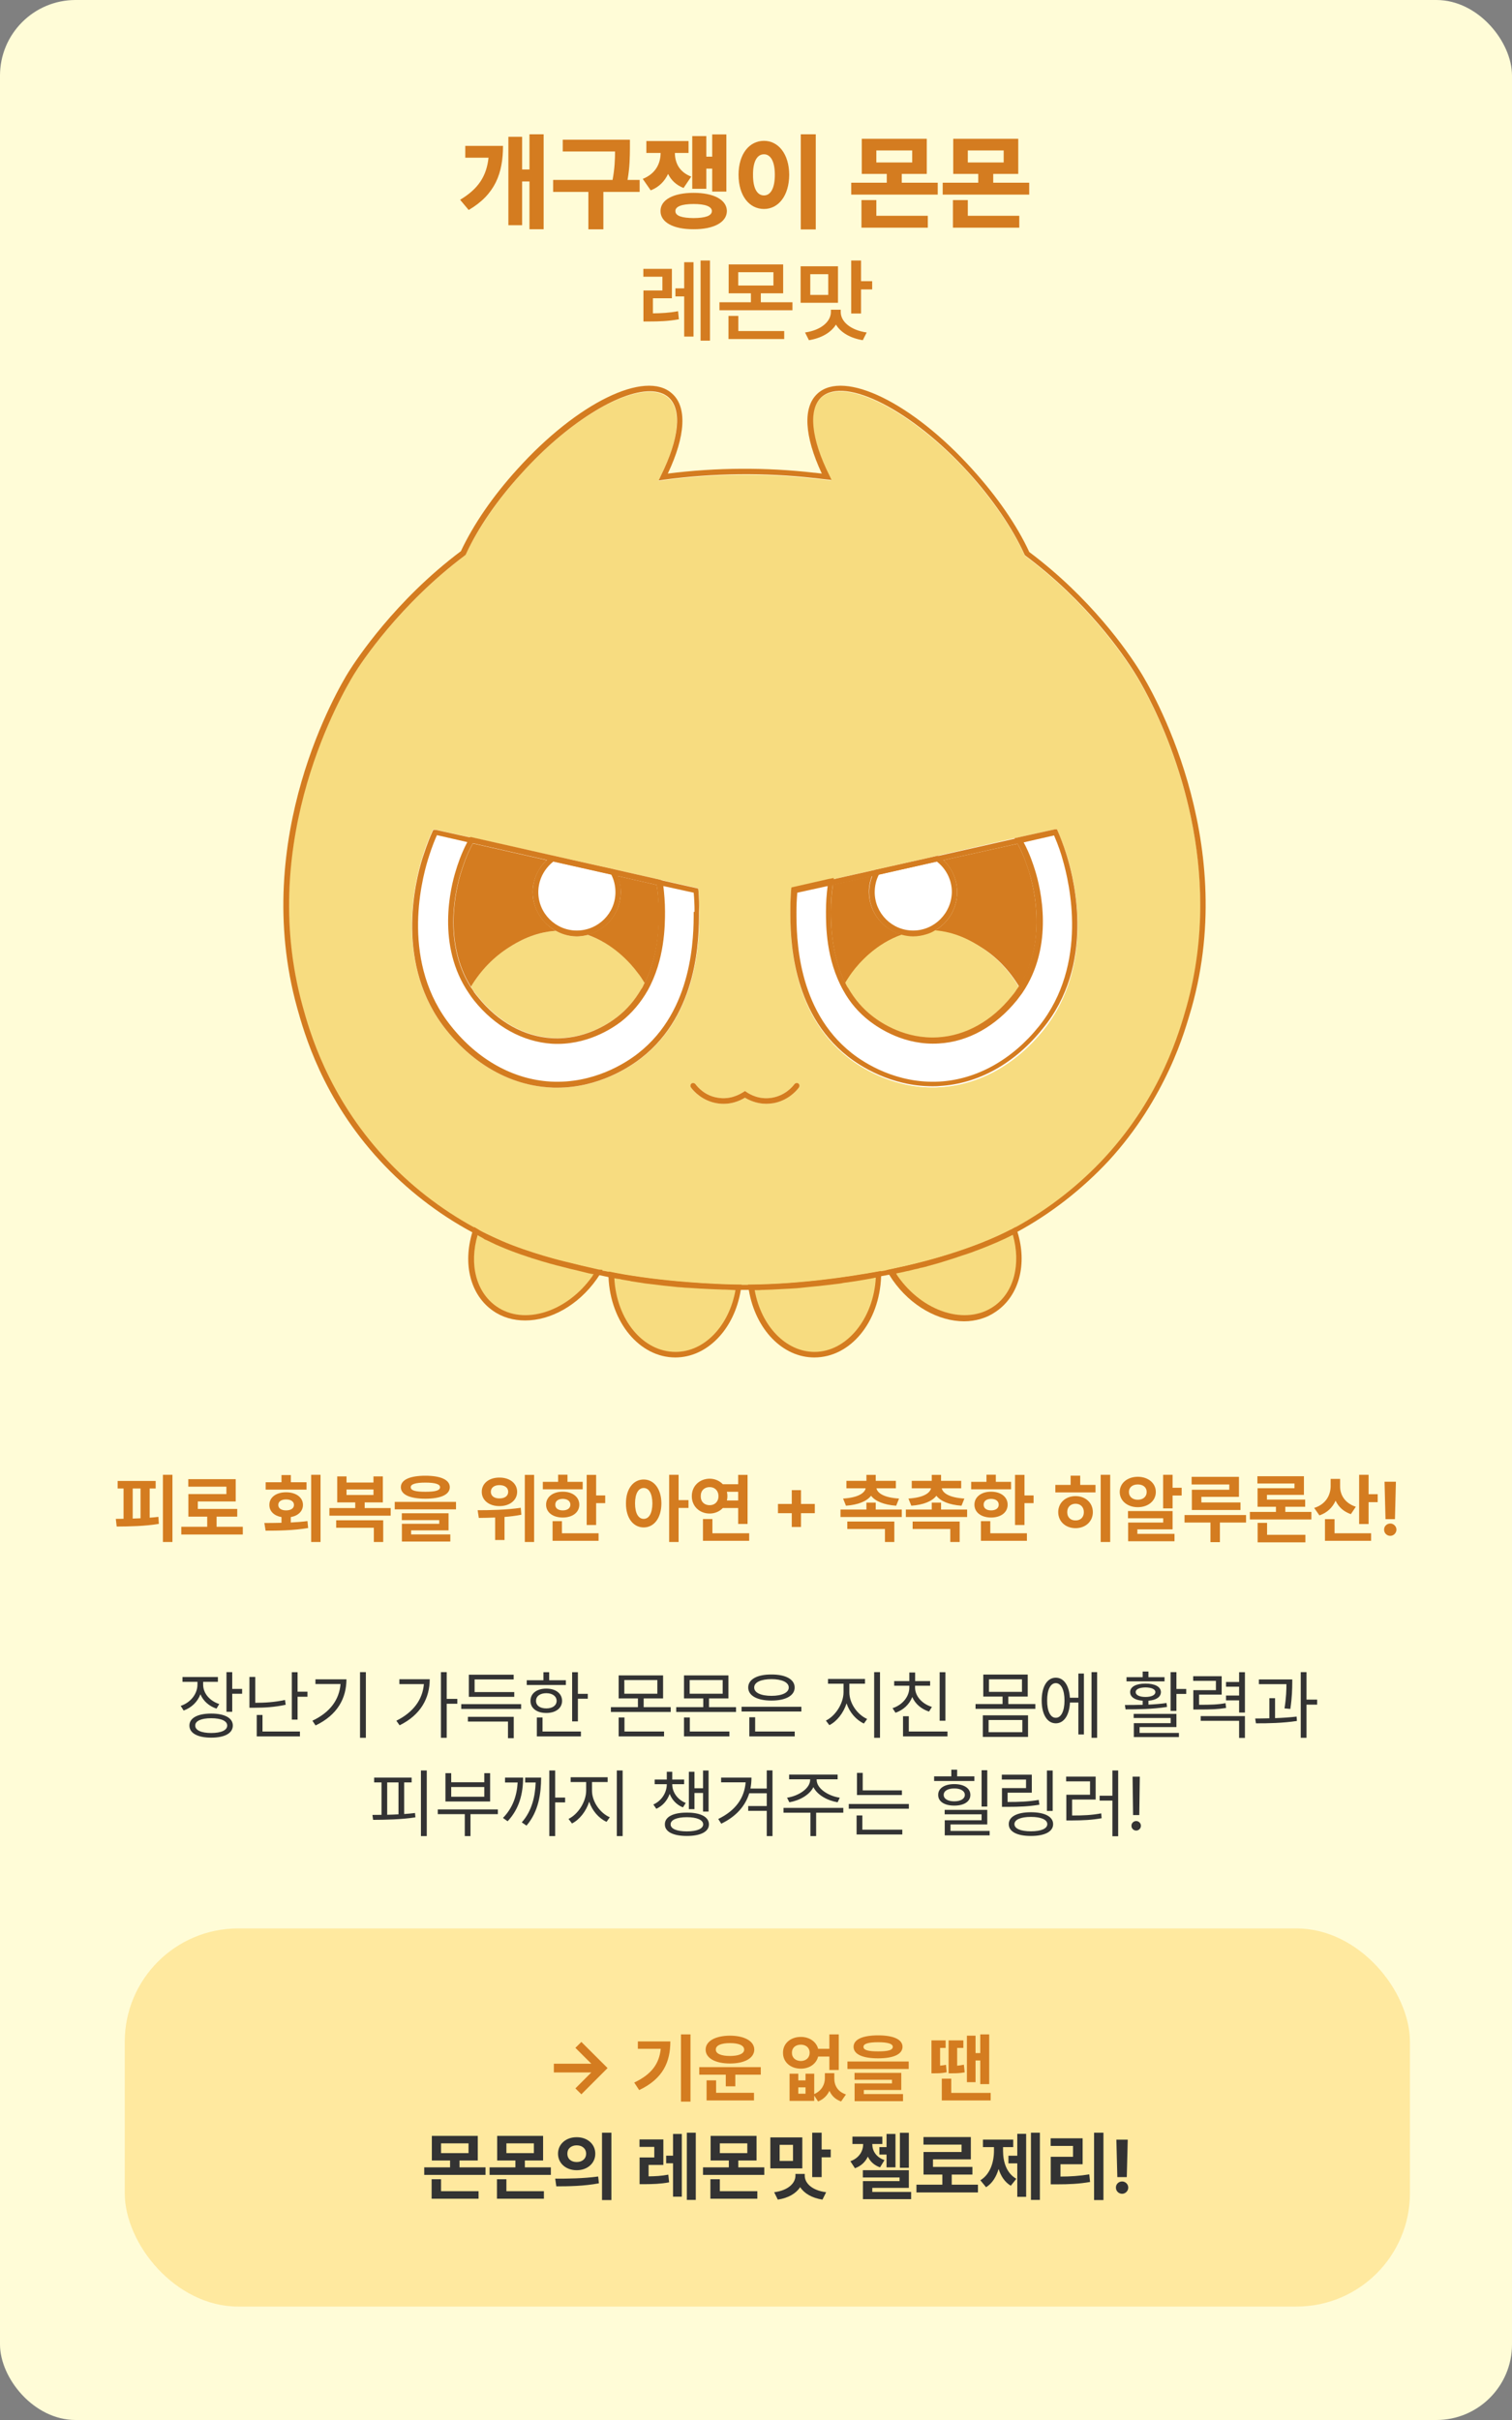 <svg width="400" height="640" viewBox="0 0 400 640" fill="none" xmlns="http://www.w3.org/2000/svg">
<rect x="0" y="0" width="400" height="640" fill="#808080" stroke="none"/>
<rect width="400" height="640" rx="20" fill="#FFFCD7"/>
<g clip-path="url(#clip0_152_123)">
<path d="M300.361 178.35C296.972 172.98 287.395 159.078 271.261 147.089L271.114 146.942L271.04 146.795C267.872 139.807 262.568 132.157 256.232 125.096C241.277 108.693 223.448 99.573 217.26 105.163C213.723 108.399 214.46 116.123 219.322 125.832L219.912 127.082L218.512 126.935C217.333 126.788 216.302 126.641 215.418 126.567H215.271C202.157 125.096 188.749 125.243 175.562 127.009L174.162 127.229L174.751 125.979C179.614 116.27 180.424 108.473 176.814 105.236C175.562 104.133 173.867 103.618 171.804 103.618C163.553 103.618 149.777 112.077 137.915 125.243C131.653 132.157 126.423 139.807 123.181 146.648L123.107 146.795L122.96 146.942C105.647 159.888 95.407 175.481 93.565 178.423C90.839 182.763 67.633 221.747 80.01 266.248C81.778 272.72 86.566 289.785 101.595 306.114C108.373 313.47 116.551 319.869 125.318 324.65L126.054 325.091C126.202 325.165 126.349 325.238 126.496 325.312C126.57 325.386 126.717 325.459 126.717 325.459C126.717 325.459 129.664 327.004 132.685 328.328C140.052 331.491 148.966 333.697 149.04 333.697C152.208 334.58 155.228 335.242 158.322 335.904L159.354 336.124C159.87 336.198 160.385 336.345 160.901 336.419L162.153 336.639C162.153 336.639 164.658 337.081 167.163 337.522C180.719 339.655 193.979 339.876 195.453 339.876H195.748H196.263C196.779 339.876 197.368 339.876 197.884 339.876H198.694C211.734 339.729 224.185 337.89 232.289 336.419L233.173 336.272C233.836 336.125 234.425 336.051 235.088 335.904L235.678 335.757C240.687 334.727 243.929 333.918 244.813 333.624C256.969 330.314 264.188 327.004 267.43 325.312L267.651 325.238C267.798 325.165 267.872 325.091 268.019 325.018L268.83 324.576C277.597 319.795 285.7 313.396 292.405 306.114C307.36 289.859 312.222 272.72 313.99 266.248C316.569 256.98 317.6 248.006 317.6 239.547C317.527 206.963 302.498 181.733 300.361 178.35ZM169.742 279.708C166.647 282.135 158.396 287.578 147.419 287.578C146.756 287.578 146.093 287.578 145.43 287.505C135.19 286.916 125.465 281.547 118.098 272.353C104.395 255.288 109.773 233.222 111.688 226.896C112.13 225.425 112.941 222.85 114.341 219.835L114.562 219.393H115.225L124.507 221.453H124.581C124.655 221.453 124.655 221.453 124.728 221.453L155.965 228.44L162.595 229.912L173.646 232.412L174.53 232.633L184.697 234.913L184.771 235.428C184.918 237.341 184.992 239.253 184.992 241.092C184.992 247.712 184.918 267.792 169.742 279.708ZM211.366 287.578C210.629 288.608 208.345 291.109 204.514 291.771C203.851 291.845 203.262 291.918 202.746 291.918C200.168 291.918 198.179 290.962 197.074 290.3C195.748 291.109 193.095 292.359 189.633 291.771C185.802 291.109 183.518 288.608 182.781 287.578C182.56 287.284 182.634 286.769 182.929 286.549C183.223 286.328 183.739 286.402 183.96 286.696C184.623 287.578 186.539 289.785 189.854 290.3C193.169 290.888 195.674 289.417 196.632 288.829L197.074 288.535L197.516 288.829C198.473 289.491 200.978 290.888 204.293 290.3C207.609 289.712 209.524 287.578 210.187 286.696C210.408 286.402 210.85 286.328 211.219 286.549C211.513 286.769 211.587 287.211 211.366 287.578ZM275.976 272.353C268.609 281.547 258.884 286.916 248.644 287.505C247.981 287.578 247.318 287.578 246.655 287.578C235.604 287.578 227.426 282.135 224.332 279.708C209.156 267.866 209.082 247.785 209.082 241.165V240.945C209.082 239.179 209.156 237.414 209.303 235.502L209.377 234.987L219.396 232.707C219.396 232.707 219.396 232.707 219.47 232.707L220.575 232.486L231.405 230.059L248.128 226.307L268.388 221.821L279.07 219.467H279.586L279.807 219.908C281.207 222.997 281.943 225.498 282.459 226.969C284.301 233.222 289.679 255.288 275.976 272.353Z" fill="#F7DC80"/>
<path d="M301.614 177.541C298.225 172.098 288.5 158.122 272.292 145.986C269.051 138.925 263.673 131.201 257.263 124.14C241.35 106.487 223.301 97.734 216.302 104.06C212.324 107.664 212.766 115.313 217.407 125.243C216.744 125.17 216.155 125.096 215.565 125.023H215.418C202.599 123.552 189.559 123.625 176.667 125.243C181.382 115.313 181.824 107.59 177.772 104.06C170.773 97.734 152.723 106.487 136.81 124.14C130.401 131.201 125.244 138.704 121.929 145.765C104.469 158.858 94.228 174.525 92.313 177.541C89.587 181.88 66.086 221.453 78.61 266.542C80.452 273.088 85.24 290.447 100.564 306.997C107.489 314.5 115.888 321.046 124.949 325.9C125.17 325.974 125.318 326.121 125.539 326.195C125.686 326.268 125.833 326.342 125.981 326.415L126.202 326.489C126.202 326.489 126.275 326.489 126.349 326.562C126.423 326.636 126.496 326.636 126.57 326.71C126.644 326.71 126.717 326.783 126.791 326.857C127.012 327.004 127.307 327.077 127.601 327.298C127.749 327.372 127.896 327.445 127.97 327.519C127.97 327.519 128.043 327.519 128.043 327.592C128.265 327.739 128.559 327.813 128.854 327.96C129.517 328.254 130.327 328.696 131.138 329.063C131.432 329.21 131.801 329.358 132.169 329.505C139.61 332.741 148.672 334.948 148.745 334.948C150.145 335.316 151.545 335.683 152.944 335.978C153.607 336.125 154.344 336.345 155.007 336.492C155.597 336.639 156.186 336.787 156.702 336.86C156.849 336.86 156.923 336.934 156.996 336.934C157.365 337.007 157.659 337.081 158.028 337.154C158.175 337.154 158.396 337.228 158.543 337.228C159.354 337.375 160.164 337.596 160.975 337.743C161.196 337.816 161.343 337.816 161.564 337.89L161.859 337.963C161.859 337.963 162.08 338.037 162.448 338.037C162.522 338.037 162.669 338.111 162.816 338.111C162.964 338.111 163.111 338.184 163.258 338.184C163.406 338.184 163.627 338.258 163.774 338.258C163.922 338.258 163.995 338.258 164.143 338.331C164.732 338.478 165.469 338.552 166.205 338.699L166.868 338.846C168.121 339.067 169.447 339.214 170.699 339.435C171.141 339.508 171.51 339.508 171.952 339.582C172.394 339.655 172.762 339.655 173.204 339.729C174.015 339.802 174.825 339.949 175.635 340.023C176.888 340.17 178.066 340.244 179.172 340.391C179.54 340.391 179.908 340.464 180.35 340.464C180.571 340.464 180.792 340.538 181.087 340.538C181.603 340.538 182.045 340.611 182.487 340.611C184.329 340.759 186.023 340.832 187.57 340.906C188.159 340.906 188.749 340.979 189.265 340.979C189.928 340.979 190.591 341.053 191.18 341.053C191.327 341.053 191.548 341.053 191.696 341.053C192.874 341.126 193.832 341.126 194.495 341.126C194.937 341.126 195.232 341.126 195.379 341.126H195.6C195.674 341.126 195.748 341.126 195.821 341.126H196.042C196.337 341.126 196.705 341.126 197 341.126C197.368 341.126 197.737 341.126 198.031 341.126C198.252 341.126 198.473 341.126 198.694 341.126C198.989 341.126 199.284 341.126 199.579 341.126H199.726C200.389 341.126 201.052 341.126 201.715 341.053C201.862 341.053 202.01 341.053 202.157 341.053C202.82 341.053 203.483 340.979 204.146 340.979C205.546 340.906 206.946 340.832 208.345 340.759C208.787 340.759 209.229 340.685 209.672 340.685C210.04 340.685 210.408 340.611 210.777 340.611C211.513 340.538 212.25 340.464 212.913 340.391C214.165 340.244 215.418 340.17 216.67 340.023C218.217 339.876 219.691 339.655 221.164 339.508C221.827 339.435 222.49 339.361 223.08 339.214C225.953 338.846 228.605 338.405 230.889 337.963C231.11 337.963 231.331 337.89 231.552 337.816C231.847 337.743 232.141 337.669 232.436 337.669C232.657 337.596 232.804 337.596 233.025 337.522C233.836 337.375 234.572 337.228 235.383 337.081C235.53 337.007 235.678 337.007 235.899 337.007C236.267 336.934 236.635 336.86 236.93 336.787C237.814 336.639 238.624 336.419 239.361 336.272C239.656 336.198 239.877 336.125 240.098 336.125C240.319 336.051 240.466 336.051 240.687 335.978C241.129 335.904 241.498 335.757 241.866 335.683C242.234 335.61 242.603 335.536 242.897 335.463C243.045 335.389 243.192 335.389 243.339 335.316C243.487 335.316 243.634 335.242 243.781 335.242C244.002 335.168 244.223 335.095 244.371 335.095C244.444 335.095 244.592 335.021 244.665 335.021C244.665 335.021 244.665 335.021 244.739 335.021C244.886 334.948 245.034 334.948 245.181 334.874C246.728 334.433 248.202 334.065 249.528 333.624C250.486 333.33 251.443 333.035 252.327 332.741C253.653 332.3 254.906 331.858 256.085 331.491C256.674 331.27 257.19 331.123 257.705 330.902C262.494 329.137 265.809 327.592 267.798 326.562C267.872 326.489 267.946 326.489 268.019 326.415L268.167 326.342C268.314 326.268 268.388 326.195 268.535 326.121C268.682 326.048 268.903 325.9 269.051 325.827C278.039 320.972 286.364 314.426 293.289 306.997C300.877 298.759 305.96 290.079 309.349 282.797C312.738 275.516 314.359 269.484 315.243 266.542C327.914 221.526 304.339 181.88 301.614 177.541ZM313.917 266.174C312.075 272.647 307.286 289.785 292.331 306.041C285.627 313.323 277.449 319.722 268.756 324.503C268.535 324.65 268.24 324.797 267.946 324.944C267.872 325.018 267.725 325.091 267.577 325.165L267.356 325.239C264.115 326.93 256.895 330.314 244.739 333.55C243.855 333.771 240.614 334.654 235.604 335.683L235.015 335.83C234.425 335.977 233.762 336.051 233.099 336.198L232.215 336.345C224.111 337.816 211.661 339.655 198.621 339.802H197.81C197.295 339.802 196.779 339.802 196.19 339.802H195.821C195.748 339.802 195.748 339.802 195.748 339.802H195.453C193.979 339.802 180.719 339.582 167.163 337.449C164.658 337.081 162.153 336.566 162.153 336.566L161.859 336.492C161.564 336.419 161.269 336.345 160.975 336.345C160.459 336.198 159.943 336.125 159.428 336.051C159.059 335.978 158.765 335.904 158.396 335.83C155.376 335.168 152.355 334.433 149.114 333.624C149.04 333.624 140.052 331.417 132.758 328.254C129.664 326.93 126.791 325.459 126.791 325.386C126.791 325.386 126.644 325.312 126.57 325.239C126.423 325.165 126.349 325.091 126.128 325.018C125.907 324.871 125.612 324.724 125.391 324.577C116.624 319.795 108.373 313.396 101.669 306.041C86.64 289.712 81.852 272.573 80.083 266.174C67.707 221.674 90.987 182.69 93.639 178.35C95.481 175.334 105.721 159.814 123.034 146.868L123.181 146.721L123.255 146.574C126.423 139.66 131.653 132.084 137.989 125.17C149.85 112.004 163.701 103.471 171.878 103.471C173.941 103.471 175.635 103.986 176.888 105.089C180.498 108.326 179.687 116.049 174.825 125.832L174.236 127.082L175.635 126.862C188.822 125.096 202.231 124.949 215.344 126.42H215.492C216.449 126.567 217.481 126.641 218.586 126.788L219.986 126.935L219.396 125.685C214.534 115.975 213.797 108.252 217.333 105.016C223.522 99.426 241.35 108.546 256.232 124.949C262.568 131.937 267.872 139.66 271.04 146.648L271.114 146.795L271.261 146.942C287.395 158.931 297.046 172.833 300.361 178.203C302.498 181.586 317.527 206.889 317.527 239.327C317.527 247.933 316.495 256.906 313.917 266.174Z" fill="#D47C20"/>
<path d="M282.385 226.822C281.943 225.351 281.133 222.777 279.733 219.761L279.512 219.32H279.07L268.388 221.674L248.128 226.308L231.552 230.059L220.722 232.486L219.617 232.707H219.544L209.524 234.987L209.451 235.502C209.303 237.341 209.229 239.18 209.229 240.945V241.166C209.229 247.785 209.303 267.866 224.479 279.708C227.574 282.136 235.825 287.579 246.802 287.579C247.465 287.579 248.128 287.579 248.791 287.505C259.031 286.917 268.756 281.547 276.123 272.353C289.679 255.288 284.301 233.222 282.385 226.822ZM225.437 257.2C224.774 258.157 224.111 259.039 223.522 259.996C219.838 252.493 219.765 244.549 219.765 241.018C219.765 238.665 219.912 236.311 220.28 233.957L230.594 231.677C230.079 233.001 229.784 234.472 229.784 235.87C229.784 241.313 233.541 245.947 238.624 247.197C231.847 249.477 227.353 254.7 225.437 257.2ZM269.64 260.952C266.988 256.538 263.525 252.934 259.4 250.433C257.411 249.183 253.064 246.535 247.17 246.167C250.78 244.181 253.211 240.356 253.211 235.943C253.211 232.707 251.885 229.691 249.601 227.484L269.198 223.145C270.966 226.381 271.777 229.176 272.292 230.721C273.545 234.84 277.081 249.036 269.64 260.952Z" fill="white"/>
<path d="M184.771 235.502L184.697 234.987L174.53 232.707L173.646 232.486L162.595 229.985L155.965 228.514L124.728 221.526C124.655 221.526 124.655 221.526 124.581 221.526H124.507L115.225 219.467H114.562L114.341 219.908C113.015 222.924 112.204 225.498 111.688 226.969C109.699 233.295 104.395 255.361 118.098 272.426C125.465 281.62 135.19 286.99 145.43 287.578C146.093 287.652 146.756 287.652 147.419 287.652C158.47 287.652 166.647 282.209 169.742 279.782C184.918 267.939 184.992 247.859 184.992 241.239C184.992 239.327 184.918 237.414 184.771 235.502ZM170.552 259.995C170.331 260.363 170.11 260.805 169.963 261.172C169.889 261.319 169.815 261.393 169.742 261.467C168.047 264.409 165.911 266.91 163.332 268.896C160.975 270.734 154.565 275.001 146.019 274.486C138.726 274.044 131.801 270.22 126.496 263.6C126.128 263.158 125.76 262.717 125.465 262.276C125.391 262.129 125.318 262.055 125.244 261.908C125.023 261.614 124.802 261.246 124.581 260.952C117.14 249.036 120.676 234.84 122.002 230.647C122.518 229.102 123.329 226.307 125.097 223.071L144.62 227.484C142.336 229.691 140.936 232.707 140.936 235.943C140.936 240.356 143.367 244.181 147.051 246.167C147.714 246.535 148.377 246.829 149.04 247.05C150.145 247.418 151.397 247.638 152.65 247.638C153.608 247.638 154.565 247.491 155.449 247.27C160.533 246.02 164.29 241.46 164.29 235.943C164.29 234.472 163.995 233.074 163.48 231.75L173.794 234.104C174.088 235.869 174.309 238.591 174.309 241.092C174.309 244.549 174.309 252.493 170.552 259.995Z" fill="white"/>
<path d="M170.552 259.996C170.331 260.363 170.11 260.805 169.963 261.172C169.889 261.319 169.815 261.393 169.742 261.467C168.047 264.409 165.911 266.91 163.332 268.896C160.975 270.734 154.565 275.001 146.019 274.486C138.726 274.044 131.801 270.22 126.496 263.6C126.128 263.158 125.76 262.717 125.465 262.276C125.391 262.129 125.318 262.055 125.244 261.908C125.023 261.614 124.802 261.246 124.581 260.952C127.233 256.538 130.696 252.934 134.821 250.433C136.81 249.183 141.157 246.535 147.051 246.167C147.714 246.535 148.377 246.829 149.04 247.05C150.145 247.418 151.397 247.638 152.65 247.638C153.608 247.638 154.565 247.491 155.449 247.271C162.374 249.551 166.868 254.773 168.71 257.274C169.373 258.083 170.036 259.039 170.552 259.996Z" fill="#F7DC80"/>
<path d="M269.64 260.952C266.988 256.538 263.525 252.934 259.4 250.433C257.411 249.183 253.064 246.535 247.17 246.167C250.78 244.181 253.211 240.356 253.211 235.943C253.211 232.707 251.885 229.691 249.601 227.484L269.198 223.145C270.966 226.381 271.777 229.176 272.292 230.721C273.545 234.84 277.081 249.036 269.64 260.952Z" fill="#D47C20"/>
<path d="M238.772 247.197C231.847 249.477 227.353 254.7 225.511 257.2C224.848 258.157 224.185 259.039 223.595 259.996C219.912 252.493 219.838 244.549 219.838 241.018C219.838 238.665 219.986 236.311 220.354 233.957L230.668 231.677C230.152 233.001 229.858 234.472 229.858 235.87C229.931 241.386 233.688 245.947 238.772 247.197Z" fill="#D47C20"/>
<path d="M147.051 246.167C141.157 246.535 136.81 249.183 134.821 250.433C130.696 253.008 127.233 256.538 124.581 260.952C117.14 249.036 120.676 234.84 122.002 230.647C122.518 229.103 123.328 226.307 125.097 223.071L144.62 227.484C142.336 229.691 140.936 232.707 140.936 235.943C140.936 240.283 143.441 244.181 147.051 246.167Z" fill="#D47C20"/>
<path d="M174.309 241.018C174.309 244.549 174.309 252.493 170.552 259.996C169.963 259.039 169.373 258.083 168.636 257.2C166.795 254.7 162.227 249.551 155.376 247.197C160.459 245.947 164.216 241.386 164.216 235.87C164.216 234.399 163.922 233.001 163.406 231.677L173.72 234.031C174.014 235.796 174.309 238.518 174.309 241.018Z" fill="#D47C20"/>
<path d="M195.748 339.729H195.453C193.979 339.729 180.719 339.508 167.163 337.375C164.658 337.007 162.153 336.492 162.153 336.492L160.975 336.272V337.154C160.975 337.375 160.975 337.522 160.975 337.743C161.49 349.732 169.226 359 178.656 359C187.054 359 194.274 351.571 195.969 341.2C196.042 340.979 196.042 340.759 196.042 340.538L196.19 339.729H195.748Z" fill="#D47C20"/>
<path d="M194.569 341.2C192.874 350.689 186.318 357.529 178.729 357.529C170.11 357.529 163.111 349.07 162.522 338.037C162.669 338.037 162.743 338.111 162.89 338.111C163.037 338.111 163.185 338.184 163.332 338.184C163.479 338.184 163.7 338.258 163.848 338.258C163.995 338.258 164.069 338.258 164.216 338.331C164.806 338.478 165.542 338.552 166.279 338.699C166.5 338.699 166.721 338.773 166.942 338.846C168.194 339.067 169.521 339.214 170.773 339.435C171.215 339.508 171.583 339.508 172.025 339.582C172.467 339.655 172.836 339.655 173.278 339.729C174.088 339.802 174.899 339.95 175.709 340.023C176.961 340.17 178.14 340.244 179.245 340.391C179.614 340.391 179.982 340.464 180.424 340.464C180.645 340.464 180.866 340.538 181.087 340.538C181.603 340.538 182.045 340.612 182.56 340.612C184.402 340.759 186.097 340.832 187.644 340.906C188.233 340.906 188.822 340.979 189.338 340.979C190.001 340.979 190.664 341.053 191.254 341.053C191.401 341.053 191.622 341.053 191.769 341.053C192.948 341.126 193.906 341.126 194.569 341.2Z" fill="#F7DC80"/>
<path d="M158.396 335.757C155.376 335.095 152.355 334.359 149.113 333.55C149.04 333.55 140.052 331.344 132.758 328.181C129.738 326.857 126.791 325.386 126.791 325.312C126.791 325.312 126.717 325.238 126.57 325.165C126.423 325.091 126.349 325.018 126.202 324.944L125.465 324.503L125.17 325.312C125.097 325.533 125.023 325.68 124.949 325.9C122.371 334.433 124.507 342.524 130.401 346.643C132.906 348.408 135.853 349.217 138.947 349.217C145.651 349.217 152.944 345.245 157.88 338.258C158.101 337.89 158.396 337.522 158.617 337.154C158.691 337.007 158.838 336.86 158.912 336.713L159.428 335.83L158.396 335.757Z" fill="#D47C20"/>
<path d="M157.07 336.934C156.923 337.154 156.775 337.301 156.702 337.522C149.998 347.011 138.578 350.615 131.285 345.466C125.981 341.715 124.065 334.433 126.349 326.636C126.423 326.71 126.496 326.71 126.57 326.783C126.644 326.783 126.717 326.857 126.791 326.93C127.012 327.077 127.307 327.151 127.601 327.372C127.749 327.445 127.896 327.519 127.97 327.592C127.97 327.592 128.043 327.592 128.043 327.666C128.264 327.813 128.559 327.886 128.854 328.034C129.517 328.328 130.327 328.769 131.138 329.137C131.506 329.284 131.801 329.431 132.169 329.578C139.61 332.815 148.671 335.021 148.745 335.021C150.145 335.389 151.545 335.757 152.944 336.051C153.607 336.198 154.344 336.419 155.007 336.566C155.597 336.713 156.186 336.86 156.702 336.934C156.849 336.934 156.923 336.934 157.07 336.934Z" fill="#F7DC80"/>
<path d="M232.289 336.272C224.185 337.743 211.734 339.582 198.694 339.729H197.884L198.031 340.538C198.031 340.758 198.105 340.979 198.105 341.2C199.873 351.571 207.019 359 215.418 359C224.995 359 232.657 349.659 233.099 337.596C233.099 337.375 233.099 337.228 233.099 337.007V336.125L232.289 336.272Z" fill="#D47C20"/>
<path d="M231.699 337.89C231.11 348.776 223.964 357.529 215.492 357.529C207.903 357.529 201.347 350.688 199.652 341.2H199.8C200.463 341.2 201.126 341.2 201.789 341.126C201.936 341.126 202.083 341.126 202.231 341.126C202.894 341.126 203.557 341.053 204.22 341.053C205.62 340.979 207.019 340.906 208.419 340.832C208.861 340.832 209.303 340.759 209.745 340.759C210.114 340.759 210.482 340.685 210.85 340.685C211.587 340.611 212.324 340.538 212.987 340.464C214.239 340.317 215.492 340.244 216.744 340.097C218.291 339.949 219.764 339.729 221.164 339.582C221.827 339.508 222.49 339.435 223.08 339.287C225.953 338.92 228.531 338.478 230.889 338.037C231.257 337.963 231.478 337.89 231.699 337.89Z" fill="#F7DC80"/>
<path d="M269.198 325.9C269.124 325.68 269.051 325.533 268.977 325.312L268.682 324.503L267.872 324.944C267.725 325.018 267.651 325.091 267.504 325.165L267.283 325.238C264.041 326.93 256.821 330.314 244.665 333.55C243.781 333.771 240.54 334.653 235.53 335.683L234.499 335.904L235.014 336.787C235.088 336.934 235.235 337.081 235.309 337.228C235.53 337.596 235.825 338.037 236.12 338.478C240.982 345.466 248.349 349.438 255.053 349.438C256.6 349.438 258.074 349.217 259.547 348.776C261.021 348.335 262.347 347.673 263.599 346.79C269.64 342.597 271.777 334.286 269.198 325.9Z" fill="#D47C20"/>
<path d="M262.936 345.466C255.569 350.615 244.15 347.011 237.519 337.522C237.372 337.301 237.225 337.081 237.077 336.787C237.961 336.64 238.772 336.419 239.508 336.272C239.803 336.198 240.024 336.125 240.245 336.125C240.466 336.051 240.614 336.051 240.835 335.978C241.277 335.904 241.645 335.757 242.013 335.683C242.382 335.61 242.75 335.536 243.045 335.463C243.192 335.389 243.339 335.389 243.487 335.316C243.634 335.316 243.781 335.242 243.929 335.242C244.15 335.168 244.371 335.168 244.518 335.095C244.665 335.095 244.739 335.021 244.813 335.021C244.813 335.021 244.813 335.021 244.886 335.021C245.034 334.948 245.181 334.948 245.328 334.874C246.876 334.433 248.349 334.065 249.675 333.624C250.633 333.33 251.591 333.035 252.475 332.741C253.801 332.3 255.053 331.858 256.232 331.491C256.821 331.27 257.337 331.123 257.853 330.902C262.641 329.137 265.956 327.592 267.946 326.562C270.156 334.286 268.24 341.788 262.936 345.466Z" fill="#F7DC80"/>
<path d="M269.64 262.496C269.493 262.57 269.419 262.57 269.272 262.57C269.051 262.57 268.83 262.423 268.682 262.276C268.388 262.717 268.019 263.158 267.651 263.6C262.347 270.219 255.422 274.044 248.128 274.486C239.582 275.001 233.173 270.734 230.815 268.896C228.237 266.91 226.1 264.409 224.406 261.466C224.185 261.761 223.816 261.834 223.522 261.614C223.153 261.393 223.006 260.952 223.227 260.584C223.374 260.363 223.448 260.143 223.595 259.922C224.185 258.966 224.774 258.009 225.437 257.127C227.279 254.626 231.847 249.477 238.698 247.123C240.393 246.535 242.308 246.167 244.297 246.02C245.255 245.946 246.139 245.946 247.023 246.02C252.917 246.388 257.19 249.036 259.179 250.286C263.304 252.861 266.767 256.391 269.419 260.804C269.566 260.952 269.64 261.172 269.714 261.319C270.156 261.834 270.008 262.276 269.64 262.496Z" fill="#F7DC80"/>
<path d="M282.385 226.822C281.943 225.351 281.133 222.777 279.807 219.761L279.586 219.32H279.07L268.388 221.673L268.83 222.482C268.903 222.63 269.051 222.85 269.124 222.997C270.893 226.234 271.703 229.029 272.219 230.573C273.545 234.693 277.081 248.889 269.566 260.804C269.345 261.172 269.124 261.466 268.903 261.761C268.83 261.908 268.756 261.981 268.682 262.128C268.388 262.57 268.019 263.011 267.651 263.452C262.347 270.072 255.422 273.897 248.128 274.338C239.582 274.853 233.173 270.587 230.815 268.748C228.237 266.762 226.1 264.261 224.406 261.319C224.332 261.246 224.258 261.099 224.185 261.025C223.964 260.657 223.743 260.216 223.595 259.848C219.912 252.346 219.838 244.402 219.838 240.871C219.838 238.517 219.986 236.164 220.354 233.81C220.354 233.663 220.428 233.516 220.428 233.295L220.575 232.192L219.47 232.412C219.47 232.412 219.47 232.412 219.396 232.412L209.377 234.693L209.303 235.207C209.156 237.046 209.082 238.885 209.082 240.65V240.871C209.082 247.491 209.156 267.571 224.332 279.414C227.426 281.841 235.678 287.284 246.655 287.284C247.318 287.284 247.981 287.284 248.57 287.211C258.81 286.622 268.461 281.253 275.829 272.058C289.679 255.288 284.301 233.221 282.385 226.822ZM274.871 271.396C267.798 280.223 258.442 285.445 248.644 286.034C237.151 286.696 228.531 281.032 225.364 278.531C218.07 272.794 214.386 265.071 212.545 257.936C210.703 250.801 210.703 244.328 210.703 241.092C210.703 239.474 210.777 237.782 210.924 236.09L218.954 234.325C218.659 236.531 218.512 238.812 218.512 241.018C218.512 244.843 218.512 253.743 223.08 261.908C224.848 265.144 227.205 267.866 230.079 270.072C232.583 271.985 239.361 276.545 248.423 275.957C256.158 275.515 263.452 271.396 269.051 264.482C269.566 263.82 270.008 263.232 270.377 262.717C279.07 250.065 275.239 234.693 273.839 230.206C273.397 228.808 272.513 225.939 270.819 222.777L278.849 220.938C280.028 223.659 280.765 225.939 281.133 227.337C282.901 233.442 288.058 254.92 274.871 271.396Z" fill="#D47C20"/>
<path d="M249.602 227.484C249.233 227.116 248.865 226.822 248.423 226.454L248.128 226.307L231.552 230.059L231.405 230.353C231.184 230.794 230.963 231.309 230.742 231.75C230.226 233.074 229.931 234.545 229.931 235.943C229.931 241.386 233.688 246.02 238.772 247.27C239.656 247.491 240.614 247.638 241.571 247.638C242.824 247.638 244.002 247.418 245.181 247.05C245.918 246.829 246.581 246.535 247.17 246.167C250.78 244.181 253.211 240.356 253.211 235.943C253.211 232.707 251.885 229.617 249.602 227.484ZM241.571 246.094C235.972 246.094 231.405 241.533 231.405 235.943C231.405 234.325 231.773 232.707 232.51 231.309L247.833 227.852C250.338 229.764 251.812 232.78 251.812 235.869C251.738 241.533 247.17 246.094 241.571 246.094Z" fill="#D47C20"/>
<path d="M155.376 247.197C154.492 247.417 153.534 247.565 152.576 247.565C151.324 247.565 150.145 247.344 149.04 246.976C149.04 246.903 149.04 246.829 149.04 246.756C149.04 246.388 149.408 246.094 149.777 246.094C151.839 246.241 153.681 246.608 155.376 247.197Z" fill="#D47C20"/>
<path d="M125.17 261.908C125.244 262.055 125.318 262.129 125.391 262.276C125.244 262.496 125.023 262.57 124.802 262.57C124.655 262.57 124.581 262.57 124.434 262.496C124.065 262.276 123.992 261.834 124.139 261.467C124.213 261.246 124.36 261.099 124.434 260.952C124.728 261.246 124.949 261.54 125.17 261.908Z" fill="#F7DC80"/>
<path d="M149.777 246.094C151.766 246.241 153.681 246.608 155.376 247.197C154.492 247.417 153.534 247.565 152.576 247.565C151.324 247.565 150.145 247.344 149.04 246.976C148.377 246.756 147.714 246.461 147.051 246.094C147.935 246.094 148.819 246.094 149.777 246.094Z" fill="#F7DC80"/>
<path d="M170.699 261.687C170.405 261.834 170.036 261.761 169.815 261.54C169.889 261.466 169.963 261.319 170.036 261.246C170.257 260.878 170.478 260.437 170.626 260.069C170.773 260.29 170.847 260.51 170.994 260.731C171.141 261.025 170.994 261.466 170.699 261.687Z" fill="#F7DC80"/>
<path d="M184.771 235.502L184.697 234.987L174.53 232.707L173.646 232.486V233.442V233.589C173.646 233.736 173.72 233.884 173.72 234.104C174.014 235.869 174.235 238.591 174.235 241.092C174.235 244.622 174.235 252.566 170.478 260.069C170.257 260.437 170.11 260.878 169.889 261.246C169.815 261.393 169.742 261.467 169.668 261.54C167.973 264.482 165.837 266.983 163.258 268.969C160.901 270.808 154.492 275.074 145.946 274.559C138.652 274.118 131.727 270.293 126.423 263.673C126.054 263.232 125.686 262.79 125.391 262.349C125.318 262.202 125.244 262.129 125.17 261.981C124.949 261.687 124.728 261.319 124.507 261.025C117.066 249.109 120.603 234.913 121.929 230.721C122.444 229.176 123.255 226.381 125.023 223.145C125.097 222.997 125.17 222.85 125.244 222.703L125.76 221.821L124.581 221.526L115.298 219.467H114.635L114.414 219.908C113.014 222.997 112.278 225.498 111.762 226.969C109.773 233.295 104.395 255.361 118.098 272.426C125.465 281.62 135.19 286.99 145.356 287.578C146.019 287.652 146.682 287.652 147.345 287.652C158.396 287.652 166.574 282.209 169.668 279.782C184.844 267.939 184.918 247.859 184.918 241.239C184.992 239.327 184.918 237.414 184.771 235.502ZM183.518 241.165C183.518 247.565 183.444 267.13 168.857 278.531C165.69 281.032 157.07 286.696 145.577 286.034C135.779 285.445 126.423 280.297 119.35 271.396C106.089 254.92 111.32 233.442 113.235 227.264C113.678 225.866 114.341 223.659 115.593 220.864L123.623 222.703C121.929 225.94 121.045 228.735 120.603 230.206C119.203 234.619 115.372 250.066 124.065 262.717C124.434 263.305 124.876 263.894 125.391 264.556C130.917 271.47 138.284 275.515 146.019 276.03C155.081 276.545 161.859 272.058 164.364 270.146C167.163 267.939 169.521 265.144 171.362 261.908C175.856 253.817 175.93 244.843 175.93 241.018C175.93 238.665 175.709 236.164 175.488 234.325L183.518 236.09C183.665 237.708 183.739 239.327 183.739 240.871V241.165H183.518Z" fill="#D47C20"/>
<path d="M163.479 231.677C163.258 231.162 163.111 230.721 162.816 230.279L162.669 229.985L156.039 228.514L146.093 226.307L145.798 226.528C145.356 226.822 144.988 227.116 144.62 227.484C142.262 229.691 140.936 232.707 140.936 235.943C140.936 240.356 143.367 244.181 147.051 246.167C147.714 246.535 148.377 246.829 149.04 247.05C150.145 247.418 151.397 247.638 152.576 247.638C153.534 247.638 154.492 247.491 155.376 247.27C160.459 246.02 164.216 241.46 164.216 235.943C164.29 234.472 163.995 233.001 163.479 231.677ZM152.576 246.094C146.977 246.094 142.409 241.533 142.409 235.943C142.409 232.78 143.883 229.838 146.388 227.852L161.711 231.309C162.448 232.707 162.816 234.325 162.816 235.943C162.816 241.533 158.249 246.094 152.576 246.094Z" fill="#D47C20"/>
<path d="M211.366 287.578C210.629 288.608 208.345 291.109 204.514 291.771C203.925 291.845 203.262 291.918 202.746 291.918C200.168 291.918 198.179 290.962 197.074 290.3C195.748 291.109 193.095 292.36 189.633 291.771C185.802 291.109 183.518 288.608 182.781 287.578C182.56 287.284 182.634 286.769 182.929 286.549C183.223 286.328 183.739 286.402 183.96 286.696C184.623 287.578 186.539 289.785 189.854 290.3C193.169 290.888 195.674 289.417 196.632 288.829L197.074 288.535L197.516 288.829C198.473 289.491 200.978 290.888 204.293 290.3C207.609 289.712 209.524 287.578 210.187 286.696C210.408 286.402 210.924 286.328 211.219 286.549C211.513 286.769 211.587 287.211 211.366 287.578Z" fill="#D47C20"/>
<path d="M269.935 222.924L269.124 223.145L249.601 227.484L247.833 227.852L232.51 231.309L230.741 231.75L220.427 234.031L219.838 234.178C219.764 234.178 219.764 234.178 219.691 234.178C219.322 234.178 219.028 233.957 218.954 233.589C218.88 233.222 219.101 232.854 219.47 232.707H219.543L220.649 232.486L231.478 230.059L248.128 226.381L268.388 221.821L269.64 221.526C270.008 221.453 270.45 221.674 270.524 222.115C270.598 222.409 270.377 222.85 269.935 222.924Z" fill="#D47C20"/>
<path d="M175.414 233.589C175.341 233.957 175.046 234.178 174.678 234.178C174.604 234.178 174.53 234.178 174.53 234.178L173.72 234.031L163.406 231.677L161.638 231.235L144.546 227.411L125.023 222.997L124.36 222.85C123.992 222.777 123.697 222.335 123.771 221.968C123.844 221.6 124.139 221.379 124.507 221.379C124.581 221.379 124.581 221.379 124.655 221.379L155.891 228.44L162.522 229.911L173.572 232.412L174.751 232.707C175.267 232.854 175.562 233.221 175.414 233.589Z" fill="#D47C20"/>
</g>
<path d="M45.617 390.023V407.797H43.098V390.023H45.617ZM41.184 391.664V393.656H39.602V401.371C40.383 401.322 41.154 401.244 41.906 401.156L42.023 403.012C38.234 403.637 34.133 403.695 30.871 403.715L30.637 401.684L32.688 401.664V393.656H31.125V391.664H41.184ZM35.109 401.605L37.18 401.527V393.656H35.109V401.605ZM64.231 403.773V405.824H47.961V403.773H54.816V401.098H49.836V395.121H59.895V393.168H49.816V391.176H62.355V397.074H52.336V399.066H62.766V401.098H57.297V403.773H64.231ZM84.797 390.023V407.797H82.316V390.023H84.797ZM69.934 402.777C71.291 402.768 72.844 402.768 74.465 402.719V401.215C72.512 400.873 71.242 399.662 71.262 397.992C71.242 396 73.059 394.652 75.676 394.652C78.312 394.652 80.148 396 80.148 397.992C80.148 399.652 78.879 400.863 76.926 401.215V402.641C78.41 402.572 79.914 402.455 81.34 402.27L81.516 404.105C77.629 404.77 73.43 404.809 70.266 404.809L69.934 402.777ZM81.086 391.996V393.949H70.285V391.996H74.465V390.102H76.945V391.996H81.086ZM75.676 396.547C74.465 396.547 73.606 397.074 73.625 397.992C73.606 398.93 74.465 399.438 75.676 399.438C76.926 399.438 77.766 398.93 77.766 397.992C77.766 397.074 76.926 396.547 75.676 396.547ZM103.352 398.832V400.844H87.141V398.832H93.977V397.328H89.211V390.453H91.672V392.074H98.801V390.453H101.281V397.328H96.477V398.832H103.352ZM101.379 402.055V407.797H98.898V404.027H88.938V402.055H101.379ZM91.672 395.375H98.801V393.91H91.672V395.375ZM112.531 390.277C116.613 390.277 118.977 391.352 118.996 393.305C118.977 395.277 116.613 396.352 112.531 396.352C108.43 396.352 106.047 395.277 106.047 393.305C106.047 391.352 108.43 390.277 112.531 390.277ZM112.531 392.094C109.914 392.094 108.645 392.523 108.664 393.305C108.645 394.184 109.914 394.516 112.531 394.516C115.168 394.516 116.418 394.184 116.418 393.305C116.418 392.523 115.168 392.094 112.531 392.094ZM120.637 397.191V399.164H104.426V397.191H120.637ZM118.664 400.199V404.73H108.762V405.805H119.133V407.68H106.32V402.992H116.203V402.016H106.301V400.199H118.664ZM132.121 390.766C134.836 390.746 136.809 392.289 136.809 394.535C136.809 396.762 134.836 398.324 132.121 398.305C129.406 398.324 127.434 396.762 127.453 394.535C127.434 392.289 129.406 390.746 132.121 390.766ZM132.121 392.758C130.793 392.758 129.855 393.402 129.855 394.535C129.855 395.648 130.793 396.293 132.121 396.273C133.488 396.293 134.445 395.648 134.445 394.535C134.445 393.402 133.488 392.758 132.121 392.758ZM141.301 390.043V407.797H138.84V390.043H141.301ZM126.359 399.398C129.504 399.398 133.977 399.32 137.766 398.754L137.922 400.59C136.457 400.883 134.953 401.068 133.469 401.176V407.27H130.988V401.332C129.426 401.4 127.951 401.41 126.672 401.43L126.359 399.398ZM157.707 390.043V395.492H160.109V397.523H157.707V403.305H155.207V390.043H157.707ZM154.152 391.898V393.871H143.605V391.898H147.648V390.004H150.129V391.898H154.152ZM148.879 394.496C151.457 394.496 153.254 395.883 153.254 397.934C153.254 399.984 151.457 401.332 148.879 401.332C146.281 401.332 144.465 399.984 144.465 397.934C144.465 395.883 146.281 394.496 148.879 394.496ZM148.879 396.391C147.688 396.41 146.887 396.957 146.906 397.934C146.887 398.91 147.688 399.438 148.879 399.438C150.07 399.438 150.891 398.91 150.891 397.934C150.891 396.957 150.07 396.41 148.879 396.391ZM158.352 405.492V407.484H146.184V402.289H148.664V405.492H158.352ZM170.285 391.273C173 391.273 174.953 393.734 174.973 397.602C174.953 401.508 173 403.949 170.285 403.949C167.57 403.949 165.578 401.508 165.598 397.602C165.578 393.734 167.57 391.273 170.285 391.273ZM170.285 393.52C168.918 393.52 168 394.965 168 397.602C168 400.258 168.918 401.684 170.285 401.684C171.672 401.684 172.57 400.258 172.59 397.602C172.57 394.965 171.672 393.52 170.285 393.52ZM179.523 390.023V396.723H182.141V398.793H179.523V407.797H177.023V390.023H179.523ZM197.766 390.043V403.031H195.285V398.812H191.223C190.363 399.721 189.123 400.277 187.746 400.277C185.051 400.277 183 398.324 183.02 395.688C183 393.012 185.051 391.078 187.746 391.059C189.123 391.068 190.354 391.615 191.223 392.523H195.285V390.043H197.766ZM198.195 405.492V407.484H185.969V401.723H188.469V405.492H198.195ZM187.746 393.285C186.359 393.285 185.363 394.184 185.383 395.688C185.363 397.172 186.359 398.07 187.746 398.07C189.055 398.07 190.07 397.172 190.07 395.688C190.07 394.184 189.055 393.285 187.746 393.285ZM192.297 394.516C192.385 394.887 192.434 395.277 192.434 395.688C192.434 396.078 192.385 396.459 192.297 396.82H195.285V394.516H192.297ZM209.465 403.832V400.18H205.812V397.738H209.465V394.086H211.906V397.738H215.559V400.18H211.906V403.832H209.465ZM238.566 399.223V401.195H222.355V399.223H229.211V397.387H231.672V399.223H238.566ZM236.594 402.387V407.797H234.113V404.359H224.152V402.387H236.594ZM231.672 390.043V391.625H237.004V393.598H231.867C232.131 394.906 233.938 396.078 237.844 396.312L237.082 398.207C233.82 397.973 231.555 397.016 230.441 395.57C229.318 397.016 227.053 397.973 223.801 398.207L223.039 396.312C226.926 396.078 228.732 394.906 229.016 393.598H223.918V391.625H229.211V390.043H231.672ZM255.852 399.223V401.195H239.641V399.223H246.496V397.387H248.957V399.223H255.852ZM253.879 402.387V407.797H251.398V404.359H241.438V402.387H253.879ZM248.957 390.043V391.625H254.289V393.598H249.152C249.416 394.906 251.223 396.078 255.129 396.312L254.367 398.207C251.105 397.973 248.84 397.016 247.727 395.57C246.604 397.016 244.338 397.973 241.086 398.207L240.324 396.312C244.211 396.078 246.018 394.906 246.301 393.598H241.203V391.625H246.496V390.043H248.957ZM271.027 390.043V395.492H273.43V397.523H271.027V403.305H268.527V390.043H271.027ZM267.473 391.898V393.871H256.926V391.898H260.969V390.004H263.449V391.898H267.473ZM262.199 394.496C264.777 394.496 266.574 395.883 266.574 397.934C266.574 399.984 264.777 401.332 262.199 401.332C259.602 401.332 257.785 399.984 257.785 397.934C257.785 395.883 259.602 394.496 262.199 394.496ZM262.199 396.391C261.008 396.41 260.207 396.957 260.227 397.934C260.207 398.91 261.008 399.438 262.199 399.438C263.391 399.438 264.211 398.91 264.211 397.934C264.211 396.957 263.391 396.41 262.199 396.391ZM271.672 405.492V407.484H259.504V402.289H261.984V405.492H271.672ZM293.703 390.023V407.797H291.184V390.023H293.703ZM289.816 392.699V394.691H279.191V392.699H283.234V390.258H285.773V392.699H289.816ZM284.543 395.668C287.16 395.668 289.113 397.426 289.113 399.906C289.113 402.387 287.16 404.145 284.543 404.145C281.906 404.145 279.953 402.387 279.953 399.906C279.953 397.426 281.906 395.668 284.543 395.668ZM284.543 397.68C283.234 397.699 282.336 398.539 282.336 399.906C282.336 401.293 283.234 402.113 284.543 402.094C285.832 402.113 286.73 401.293 286.73 399.906C286.73 398.539 285.832 397.699 284.543 397.68ZM310.207 390.023V393.461H312.609V395.512H310.207V398.91H307.707V390.023H310.207ZM310.207 399.613V404.457H300.891V405.648H310.715V407.602H298.449V402.66H307.727V401.527H298.41V399.613H310.207ZM301.008 390.551C303.742 390.57 305.773 392.211 305.773 394.574C305.773 396.918 303.742 398.598 301.008 398.598C298.273 398.598 296.223 396.918 296.223 394.574C296.223 392.211 298.273 390.57 301.008 390.551ZM301.008 392.582C299.641 392.582 298.645 393.324 298.664 394.574C298.645 395.844 299.641 396.625 301.008 396.625C302.375 396.625 303.352 395.844 303.352 394.574C303.352 393.324 302.375 392.582 301.008 392.582ZM327.766 390.57V395.863H317.824V397.348H328.176V399.34H315.305V393.988H325.207V392.582H315.246V390.57H327.766ZM329.641 400.668V402.66H322.727V407.836H320.227V402.66H313.371V400.668H329.641ZM346.926 399.848V401.84H330.656V399.848H337.551V398.48H332.688V393.578H342.453V392.328H332.648V390.414H344.953V395.336H335.168V396.586H345.285V398.48H340.031V399.848H346.926ZM345.344 405.902V407.895H332.707V402.738H335.207V405.902H345.344ZM354.523 393.07C354.504 395.336 355.793 397.543 358.684 398.48L357.375 400.434C355.432 399.779 354.094 398.5 353.332 396.879C352.531 398.666 351.115 400.062 349.055 400.766L347.668 398.793C350.695 397.855 352.004 395.473 352.023 393.051V391.117H354.523V393.07ZM362.062 390.023V395.16H364.465V397.27H362.062V403.051H359.562V390.023H362.062ZM362.727 405.492V407.484H350.52V401.762H353.059V405.492H362.727ZM369.289 391.859L369.035 401.762H366.535L366.281 391.859H369.289ZM367.805 406.176C366.887 406.176 366.145 405.434 366.164 404.535C366.145 403.637 366.887 402.914 367.805 402.914C368.664 402.914 369.426 403.637 369.426 404.535C369.426 405.434 368.664 406.176 367.805 406.176Z" fill="#D47C20"/>
<path d="M53.742 445.52C53.742 447.785 55.441 449.816 58 450.656L57.277 451.867C55.275 451.213 53.762 449.826 53.02 448.078C52.268 450.07 50.666 451.623 48.586 452.375L47.805 451.145C50.402 450.266 52.219 448.02 52.238 445.52V444.777H48.273V443.508H57.648V444.777H53.742V445.52ZM61.438 442.219V446.652H64.055V447.941H61.438V452.707H59.914V442.219H61.438ZM55.871 453.176C59.445 453.176 61.594 454.348 61.594 456.34C61.594 458.371 59.445 459.543 55.871 459.543C52.297 459.543 50.109 458.371 50.109 456.34C50.109 454.348 52.297 453.176 55.871 453.176ZM55.871 454.406C53.254 454.406 51.633 455.129 51.652 456.34C51.633 457.59 53.254 458.312 55.871 458.312C58.508 458.312 60.109 457.59 60.109 456.34C60.109 455.129 58.508 454.406 55.871 454.406ZM67.531 443.488V450.324C70.002 450.334 72.57 450.178 75.402 449.582L75.578 450.852C72.629 451.477 69.992 451.633 67.375 451.633H65.988V443.488H67.531ZM78.723 442.238V447.395H81.34V448.723H78.723V454.777H77.199V442.238H78.723ZM79.348 457.922V459.211H67.922V453.547H69.445V457.922H79.348ZM96.789 442.219V459.582H95.246V442.219H96.789ZM91.652 444.113C91.633 449.113 89.309 453.527 83.488 456.32L82.648 455.07C87.346 452.844 89.738 449.514 90.09 445.363H83.449V444.113H91.652ZM118.176 442.219V449.289H120.988V450.578H118.176V459.582H116.652V442.219H118.176ZM113.684 444.094C113.684 449.016 111.379 453.488 105.715 456.281L104.855 455.07C109.348 452.834 111.789 449.494 112.141 445.383H105.656V444.094H113.684ZM137.863 450.676V451.945H122.023V450.676H137.863ZM135.91 454.035V459.68H134.387V455.285H123.781V454.035H135.91ZM136.047 447.492V448.742H124.035V442.902H135.891V444.152H125.559V447.492H136.047ZM152.883 442.238V447.961H155.5V449.25H152.883V455.246H151.359V442.238H152.883ZM149.699 444.367V445.617H139.348V444.367H143.762V442.238H145.285V444.367H149.699ZM144.523 446.574C147.004 446.574 148.684 447.844 148.703 449.816C148.684 451.77 147.004 453.02 144.523 453.02C142.023 453.02 140.324 451.77 140.344 449.816C140.324 447.844 142.023 446.574 144.523 446.574ZM144.523 447.785C142.883 447.785 141.789 448.586 141.809 449.816C141.789 451.047 142.883 451.828 144.523 451.809C146.145 451.828 147.238 451.047 147.258 449.816C147.238 448.586 146.145 447.785 144.523 447.785ZM153.684 457.922V459.211H142.023V454.211H143.527V457.922H153.684ZM175.422 443.078V449.172H170.285V451.477H177.434V452.746H161.613V451.477H168.762V449.172H163.664V443.078H175.422ZM165.168 444.309V447.922H173.898V444.309H165.168ZM175.676 457.922V459.211H163.664V454.211H165.207V457.922H175.676ZM192.707 443.078V449.172H187.57V451.477H194.719V452.746H178.898V451.477H186.047V449.172H180.949V443.078H192.707ZM182.453 444.309V447.922H191.184V444.309H182.453ZM192.961 457.922V459.211H180.949V454.211H182.492V457.922H192.961ZM212.004 451.379V452.629H196.184V451.379H212.004ZM210.246 457.922V459.211H198.234V454.152H199.777V457.922H210.246ZM204.094 442.844C207.824 442.824 210.227 444.113 210.227 446.281C210.227 448.449 207.824 449.738 204.094 449.738C200.324 449.738 197.941 448.449 197.941 446.281C197.941 444.113 200.324 442.824 204.094 442.844ZM204.094 444.074C201.301 444.074 199.504 444.914 199.523 446.281C199.504 447.648 201.301 448.488 204.094 448.488C206.867 448.488 208.664 447.648 208.664 446.281C208.664 444.914 206.867 444.074 204.094 444.074ZM224.699 447.551C224.699 450.5 226.848 453.488 229.406 454.602L228.547 455.812C226.516 454.885 224.758 452.883 223.957 450.48C223.137 453.029 221.389 455.246 219.406 456.242L218.488 455.031C220.969 453.84 223.137 450.559 223.156 447.551V445.285H219.055V444.016H228.84V445.285H224.699V447.551ZM232.805 442.219V459.582H231.262V442.219H232.805ZM250.109 442.238V455.07H248.586V442.238H250.109ZM250.656 457.922V459.211H238.898V453.879H240.422V457.922H250.656ZM242.082 446.281C242.082 448.586 243.938 450.617 246.535 451.418L245.773 452.648C243.732 451.994 242.121 450.607 241.34 448.801C240.578 450.744 238.977 452.248 236.906 452.961L236.125 451.75C238.723 450.91 240.559 448.723 240.559 446.281V445.812H236.555V444.582H240.559V442.316H242.102V444.582H246.066V445.812H242.082V446.281ZM271.965 453.645V459.348H260.012V453.645H271.965ZM261.535 454.875V458.098H270.461V454.875H261.535ZM271.887 442.863V448.684H266.75V450.656H273.898V451.926H258.078V450.656H265.227V448.684H260.129V442.863H271.887ZM261.633 444.113V447.434H270.363V444.113H261.633ZM290.246 442.219V459.582H288.762V442.219H290.246ZM286.75 442.59V458.703H285.285V450.266H283.059C282.893 453.645 281.457 455.754 279.309 455.754C277.043 455.754 275.578 453.41 275.578 449.719C275.578 446.027 277.043 443.684 279.309 443.684C281.418 443.684 282.844 445.725 283.039 448.996H285.285V442.59H286.75ZM279.309 445.129C277.902 445.129 277.004 446.887 277.023 449.719C277.004 452.531 277.902 454.309 279.309 454.289C280.715 454.309 281.613 452.531 281.613 449.719C281.613 446.887 280.715 445.129 279.309 445.129ZM311.223 442.219V446.672H313.82V447.98H311.223V452.473H309.68V442.219H311.223ZM311.223 453.254V456.75H301.477V458.293H311.887V459.387H299.953V455.715H309.699V454.348H299.914V453.254H311.223ZM297.59 450.91C298.977 450.91 300.598 450.91 302.297 450.852V449.777C300.266 449.631 298.977 448.82 298.977 447.492C298.977 446.066 300.578 445.246 303.039 445.246C305.52 445.246 307.102 446.066 307.121 447.492C307.102 448.811 305.852 449.621 303.82 449.777V450.812C305.441 450.734 307.082 450.607 308.605 450.383L308.742 451.418C304.992 452.023 300.812 452.062 297.766 452.062L297.59 450.91ZM308.078 443.547V444.66H298.02V443.547H302.297V442.062H303.82V443.547H308.078ZM303.039 446.262C301.438 446.281 300.441 446.73 300.441 447.492C300.441 448.273 301.438 448.781 303.039 448.781C304.641 448.781 305.656 448.273 305.656 447.492C305.656 446.73 304.641 446.281 303.039 446.262ZM323.195 443.293V448.156H317.219V450.852C320.48 450.852 322.16 450.803 324.211 450.422L324.367 451.691C322.199 452.043 320.441 452.102 316.926 452.102H315.695V446.984H321.672V444.523H315.656V443.293H323.195ZM329.348 442.238V452.902H327.805V449.68H324.348V448.41H327.805V446.066H324.348V444.816H327.805V442.238H329.348ZM329.348 453.84V459.621H327.805V455.09H317.648V453.84H329.348ZM341.867 444.152V445.051C341.848 446.418 341.848 448.723 341.359 451.945L339.816 451.809C340.285 448.898 340.324 446.789 340.324 445.402H333.039V444.152H341.867ZM337.316 449.113V454.387C339.24 454.318 341.213 454.191 343.02 453.977L343.098 455.129C339.445 455.695 335.363 455.773 332.258 455.754L332.062 454.484C333.205 454.475 334.475 454.465 335.812 454.426V449.113H337.316ZM345.637 442.219V449.484H348.449V450.812H345.637V459.582H344.113V442.219H345.637ZM112.902 468.219V485.582H111.359V468.219H112.902ZM108.898 470.113V471.383H106.926V479.742C107.902 479.674 108.869 479.586 109.797 479.469L109.895 480.621C106.105 481.207 101.926 481.266 98.703 481.285L98.527 479.977L100.93 479.957V471.383H98.977V470.113H108.898ZM102.434 479.938C103.41 479.918 104.416 479.879 105.422 479.82V471.383H102.434V479.938ZM131.711 478.531V479.781H124.465V485.582H122.961V479.781H115.812V478.531H131.711ZM119.367 468.941V471.344H128.117V468.941H129.66V476.422H117.844V468.941H119.367ZM119.367 475.172H128.117V472.594H119.367V475.172ZM146.867 468.219V475.387H149.504V476.676H146.867V485.582H145.324V468.219H146.867ZM138.391 470.113C138.371 474.254 137.434 478.316 134.289 481.656L133.059 480.777C135.686 478.092 136.74 474.859 136.945 471.402H133.605V470.113H138.391ZM143.156 470.113C143.137 474.234 142.531 479.02 139.289 482.809L138.039 481.949C140.754 478.883 141.574 475.025 141.711 471.402H138.938V470.113H143.156ZM156.613 473.551C156.613 476.5 158.762 479.488 161.32 480.602L160.461 481.812C158.43 480.885 156.672 478.883 155.871 476.48C155.051 479.029 153.303 481.246 151.32 482.242L150.402 481.031C152.883 479.84 155.051 476.559 155.07 473.551V471.285H150.969V470.016H160.754V471.285H156.613V473.551ZM164.719 468.219V485.582H163.176V468.219H164.719ZM177.844 471.93C177.844 473.922 179.211 475.953 181.418 476.812L180.676 477.984C178.977 477.311 177.775 475.992 177.16 474.41C176.555 476.139 175.334 477.594 173.625 478.355L172.844 477.223C175.051 476.246 176.379 474.059 176.398 471.93V471.852H173.195V470.621H176.398V468.57H177.844V470.621H180.988V471.852H177.844V471.93ZM187.453 468.238V479.098H185.988V474.176H183.723V478.453H182.238V468.57H183.723V472.926H185.988V468.238H187.453ZM181.711 479.371C185.324 479.352 187.551 480.504 187.551 482.477C187.551 484.43 185.324 485.543 181.711 485.543C178.078 485.543 175.871 484.43 175.891 482.477C175.871 480.504 178.078 479.352 181.711 479.371ZM181.711 480.582C179.055 480.582 177.395 481.285 177.414 482.477C177.395 483.648 179.055 484.332 181.711 484.332C184.348 484.332 186.008 483.648 186.027 482.477C186.008 481.285 184.348 480.582 181.711 480.582ZM198.801 470.113C198.801 471.1 198.713 472.066 198.527 473.004H202.844V468.199H204.367V485.582H202.844V478.902H197.941V477.633H202.844V474.254H198.215C197.209 477.477 194.914 480.309 190.812 482.301L190.012 481.051C194.641 478.814 196.936 475.465 197.258 471.363H190.773V470.113H198.801ZM216.047 470.68C216.027 473.004 219.133 474.977 222.16 475.426L221.594 476.637C218.879 476.178 216.242 474.732 215.188 472.633C214.133 474.732 211.486 476.178 208.82 476.637L208.215 475.426C211.223 474.977 214.328 473.004 214.328 470.68V470.562H208.762V469.312H221.594V470.562H216.047V470.68ZM223.098 478.121V479.391H215.91V485.582H214.406V479.391H207.277V478.121H223.098ZM238.605 473.492V474.723H226.711V468.863H228.234V473.492H238.605ZM240.441 477.086V478.336H224.543V477.086H240.441ZM238.703 483.883V485.152H226.613V480.113H228.137V483.883H238.703ZM261.184 468.16V477.77H259.68V468.16H261.184ZM261.184 478.648V482.496H251.457V484.215H261.809V485.387H249.934V481.383H259.68V479.82H249.914V478.648H261.184ZM257.766 469.781V471.012H247.121V469.781H251.672V468.023H253.215V469.781H257.766ZM252.453 471.832C255.051 471.832 256.711 472.945 256.711 474.684C256.711 476.441 255.051 477.516 252.453 477.516C249.855 477.516 248.176 476.441 248.195 474.684C248.176 472.945 249.855 471.832 252.453 471.832ZM252.453 472.984C250.754 472.965 249.641 473.648 249.66 474.684C249.641 475.719 250.754 476.383 252.453 476.383C254.133 476.383 255.246 475.719 255.246 474.684C255.246 473.648 254.133 472.965 252.453 472.984ZM278.488 468.238V478.922H276.965V468.238H278.488ZM272.961 469.332V474.098H266.555V476.559C269.66 476.559 271.984 476.48 274.797 476.012L274.973 477.281C272.062 477.75 269.68 477.848 266.477 477.848H265.07V472.887H271.438V470.621H265.031V469.332H272.961ZM272.727 479.273C276.379 479.273 278.605 480.426 278.605 482.418C278.605 484.41 276.379 485.543 272.727 485.543C269.074 485.543 266.867 484.41 266.867 482.418C266.867 480.426 269.074 479.273 272.727 479.273ZM272.727 480.504C270.031 480.504 268.371 481.227 268.371 482.418C268.371 483.609 270.031 484.312 272.727 484.312C275.422 484.312 277.062 483.609 277.062 482.418C277.062 481.227 275.422 480.504 272.727 480.504ZM295.812 468.219V485.621H294.289V476.188H290.91V474.898H294.289V468.219H295.812ZM289.855 469.84V475.914H283.625V480.133C286.613 480.133 288.781 480.045 291.32 479.566L291.438 480.855C288.82 481.324 286.574 481.422 283.43 481.441H282.102V474.645H288.371V471.109H282.043V469.84H289.855ZM301.535 469.859L301.398 480.016H299.758L299.621 469.859H301.535ZM300.578 484.117C299.895 484.117 299.309 483.551 299.328 482.848C299.309 482.164 299.895 481.598 300.578 481.598C301.262 481.598 301.828 482.164 301.828 482.848C301.828 483.551 301.262 484.117 300.578 484.117Z" fill="#333333"/>
<path d="M143.816 35.523V60.625H140.07V47.992H138.128V59.559H134.492V36.18H138.128V44.82H140.07V35.523H143.816ZM133.07 38.586C133.07 45.777 131.019 51.41 123.992 55.539L121.722 52.832C126.603 49.92 128.722 46.516 129.242 41.703H123.089V38.586H133.07ZM166.648 36.945V39.215C166.621 41.553 166.621 44.096 166.019 47.582H169.218V50.754H159.621V60.652H155.656V50.754H146.332V47.582H162.054C162.628 44.52 162.697 42.141 162.71 40.062H148.875V36.945H166.648ZM182.152 37.301V40.445H178.542C178.57 43.125 179.718 45.49 182.863 46.707L180.839 49.715C178.884 48.949 177.558 47.65 176.738 45.996C175.835 47.924 174.359 49.482 172.144 50.344L170.039 47.309C173.484 45.928 174.742 43.234 174.769 40.445H170.996V37.301H182.152ZM192.16 35.551V50.672H188.414V44.602H186.855V49.934H183.136V35.988H186.855V41.43H188.414V35.551H192.16ZM183.492 51C188.824 51 192.269 52.832 192.296 55.812C192.269 58.793 188.824 60.652 183.492 60.625C178.16 60.652 174.714 58.793 174.742 55.812C174.714 52.832 178.16 51 183.492 51ZM183.492 53.953C180.402 53.953 178.652 54.609 178.679 55.812C178.652 57.098 180.402 57.645 183.492 57.672C186.582 57.645 188.304 57.098 188.332 55.812C188.304 54.609 186.582 53.953 183.492 53.953ZM215.812 35.523V60.68H211.847V35.523H215.812ZM202.113 37.246C205.914 37.246 208.757 40.719 208.785 46.215C208.757 51.793 205.914 55.266 202.113 55.266C198.23 55.266 195.386 51.793 195.386 46.215C195.386 40.719 198.23 37.246 202.113 37.246ZM202.113 40.801C200.335 40.801 199.187 42.633 199.214 46.215C199.187 49.852 200.335 51.684 202.113 51.684C203.835 51.684 204.984 49.852 204.984 46.215C204.984 42.633 203.835 40.801 202.113 40.801ZM245.179 36.699V45.996H238.562V48.32H248.078V51.465H225.191V48.32H234.597V45.996H227.98V36.699H245.179ZM231.835 39.789V42.961H241.324V39.789H231.835ZM245.453 57.07V60.215H227.898V52.914H231.835V57.07H245.453ZM269.378 36.699V45.996H262.761V48.32H272.277V51.465H249.39V48.32H258.796V45.996H252.179V36.699H269.378ZM256.035 39.789V42.961H265.523V39.789H256.035ZM269.652 57.07V60.215H252.097V52.914H256.035V57.07H269.652ZM177.746 71.102V78.883H172.73V82.867C174.922 82.844 176.996 82.75 179.387 82.305L179.598 84.438C176.762 84.953 174.371 85.023 171.699 85.023H170.223V76.82H175.238V73.188H170.199V71.102H177.746ZM187.824 68.898V90.086H185.34V68.898H187.824ZM183.465 69.344V89.008H181.004V78.391H178.684V76.258H181.004V69.344H183.465ZM207.184 69.93V77.57H201.277V79.938H209.645V82.047H190.332V79.938H198.652V77.57H192.77V69.93H207.184ZM195.301 71.992V75.508H204.605V71.992H195.301ZM207.465 87.555V89.664H192.723V83.547H195.324V87.555H207.465ZM221.691 70.422V80.078H211.801V70.422H221.691ZM214.355 72.508V77.992H219.113V72.508H214.355ZM227.785 68.898V74.359H230.738V76.539H227.785V82.914H225.184V68.898H227.785ZM222.418 82.492C222.395 85.047 225.02 87.32 229.285 87.93L228.254 89.969C224.973 89.441 222.418 87.953 221.152 85.844C219.84 87.953 217.285 89.441 214.004 89.969L212.973 87.93C217.215 87.32 219.816 85.047 219.816 82.492V81.906H222.418V82.492Z" fill="#D47C20"/>
<rect x="33" y="510" width="340" height="100" rx="30" fill="#FFE99F"/>
<path d="M153.803 553.863L152.221 552.301L156.439 548.082H146.518V545.777H156.439L152.221 541.578L153.803 540.016L160.736 546.93L153.803 553.863ZM182.67 538.023V555.797H180.15V538.023H182.67ZM177.338 539.879C177.338 545.27 175.443 549.742 169.096 552.75L167.787 550.758C172.377 548.59 174.398 545.777 174.799 541.832H168.744V539.879H177.338ZM201.264 546.676V548.668H194.525V551.754H192.006V548.668H184.994V546.676H201.264ZM199.467 553.473V555.484H186.928V550.172H189.447V553.473H199.467ZM193.119 538.355C196.967 538.375 199.525 539.801 199.545 542.047C199.525 544.312 196.967 545.719 193.119 545.719C189.252 545.719 186.674 544.312 186.674 542.047C186.674 539.801 189.252 538.375 193.119 538.355ZM193.119 540.328C190.814 540.328 189.35 540.914 189.369 542.047C189.35 543.141 190.814 543.727 193.119 543.727C195.404 543.727 196.869 543.141 196.869 542.047C196.869 540.914 195.404 540.328 193.119 540.328ZM211.186 548.414V550.191H213.1V548.414H215.404V553.805C217.377 552.926 218.217 551.266 218.217 549.645V548.277H220.717V549.645C220.697 551.461 221.576 553.18 223.803 553.902L222.514 555.758C220.98 555.23 219.994 554.215 219.428 552.945C218.832 554.176 217.855 555.201 216.42 555.758L215.404 554.215V555.602H208.881V548.414H211.186ZM211.186 553.707H213.1V552.027H211.186V553.707ZM211.869 538.688C214.135 538.688 215.941 539.947 216.439 541.832H219.408V538.023H221.889V547.438H219.408V543.883H216.439C215.961 545.807 214.145 547.086 211.869 547.086C209.135 547.086 207.123 545.348 207.143 542.867C207.123 540.426 209.135 538.688 211.869 538.688ZM211.869 540.738C210.482 540.738 209.486 541.559 209.506 542.867C209.486 544.215 210.482 545.035 211.869 545.055C213.217 545.035 214.193 544.215 214.193 542.867C214.193 541.559 213.217 540.738 211.869 540.738ZM232.299 538.277C236.381 538.277 238.744 539.352 238.764 541.305C238.744 543.277 236.381 544.352 232.299 544.352C228.197 544.352 225.814 543.277 225.814 541.305C225.814 539.352 228.197 538.277 232.299 538.277ZM232.299 540.094C229.682 540.094 228.412 540.523 228.432 541.305C228.412 542.184 229.682 542.516 232.299 542.516C234.936 542.516 236.186 542.184 236.186 541.305C236.186 540.523 234.936 540.094 232.299 540.094ZM240.404 545.191V547.164H224.193V545.191H240.404ZM238.432 548.199V552.73H228.529V553.805H238.9V555.68H226.088V550.992H235.971V550.016H226.068V548.199H238.432ZM258.08 538.355V542.965H259.33V538.023H261.693V551.168H259.33V544.918H258.08V550.66H255.795V538.355H258.08ZM250.17 539.605V541.598H248.705V546.285C249.184 546.246 249.701 546.178 250.268 546.07L250.443 548.043C249.135 548.316 248.139 548.316 247.201 548.316H246.42V539.605H250.17ZM254.857 539.605V541.598H253.217V546.305C253.754 546.256 254.34 546.178 254.994 546.031L255.209 548.062C253.842 548.316 252.807 548.316 251.771 548.316H250.951V539.605H254.857ZM262.084 553.492V555.484H249.154V549.723H251.654V553.492H262.084Z" fill="#D47C20"/>
<path d="M126.391 564.863V571.367H121.566V573.184H128.441V575.176H112.23V573.184H119.066V571.367H114.242V564.863H126.391ZM116.684 566.836V569.414H123.949V566.836H116.684ZM126.605 579.492V581.484H114.184V576.328H116.684V579.492H126.605ZM143.676 564.863V571.367H138.852V573.184H145.727V575.176H129.516V573.184H136.352V571.367H131.527V564.863H143.676ZM133.969 566.836V569.414H141.234V566.836H133.969ZM143.891 579.492V581.484H131.469V576.328H133.969V579.492H143.891ZM152.562 565.215C155.375 565.195 157.484 567.031 157.484 569.57C157.484 572.129 155.375 573.945 152.562 573.945C149.75 573.945 147.621 572.129 147.621 569.57C147.621 567.031 149.75 565.195 152.562 565.215ZM152.562 567.363C151.156 567.363 150.082 568.184 150.102 569.57C150.082 570.977 151.156 571.777 152.562 571.777C153.969 571.777 155.043 570.977 155.062 569.57C155.043 568.184 153.988 567.363 152.562 567.363ZM161.742 564.023V581.836H159.262V564.023H161.742ZM146.879 576.172C150.043 576.191 154.438 576.133 158.246 575.605L158.441 577.402C154.496 578.164 150.277 578.203 147.172 578.203L146.879 576.172ZM175.492 565.801V572.539H171.586V575.566C173.314 575.547 174.955 575.469 176.801 575.117L177.016 577.148C174.691 577.578 172.699 577.617 170.453 577.637H169.203V570.566H173.09V567.773H169.184V565.801H175.492ZM184.066 564.023V581.797H181.703V564.023H184.066ZM180.375 564.355V580.938H178.051V572.109H176.234V570.098H178.051V564.355H180.375ZM200.141 564.863V571.367H195.316V573.184H202.191V575.176H185.98V573.184H192.816V571.367H187.992V564.863H200.141ZM190.434 566.836V569.414H197.699V566.836H190.434ZM200.355 579.492V581.484H187.934V576.328H190.434V579.492H200.355ZM212.25 565.254V573.457H203.793V565.254H212.25ZM206.254 567.227V571.484H209.789V567.227H206.254ZM217.367 564.023V568.457H219.77V570.527H217.367V575.762H214.867V564.023H217.367ZM212.895 575.371C212.895 577.344 214.77 579.277 218.559 579.766L217.582 581.719C214.799 581.289 212.768 580.088 211.684 578.418C210.6 580.088 208.568 581.289 205.766 581.719L204.809 579.766C208.559 579.277 210.434 577.344 210.434 575.371V574.922H212.895V575.371ZM240.434 564.043V573.301H238.07V564.043H240.434ZM236.898 564.355V573.184H234.535V569.805H232.641V567.832H234.535V564.355H236.898ZM230.766 567.07C230.766 568.789 231.742 570.488 233.988 571.27L232.816 573.184C231.254 572.646 230.199 571.621 229.594 570.352C228.93 571.729 227.816 572.842 226.176 573.418L224.965 571.562C227.309 570.723 228.344 568.867 228.344 567.07V567.012H225.512V565.059H233.422V567.012H230.766V567.07ZM240.434 573.945V578.613H230.766V579.688H241.039V581.602H228.285V576.816H237.973V575.859H228.266V573.945H240.434ZM258.715 577.773V579.824H242.445V577.773H249.301V575.098H244.32V569.121H254.379V567.168H244.301V565.176H256.84V571.074H246.82V573.066H257.25V575.098H251.781V577.773H258.715ZM275.102 564.023V581.797H272.738V564.023H275.102ZM271.469 564.316V580.977H269.125V572.129H266.781V570.117H269.125V564.316H271.469ZM265.355 568.789C265.355 571.738 266.273 574.727 268.871 576.211L267.406 578.047C265.824 577.109 264.779 575.518 264.184 573.613C263.568 575.684 262.494 577.441 260.863 578.438L259.359 576.602C261.977 575 262.953 571.797 262.953 568.789V567.832H260.043V565.84H268.051V567.832H265.355V568.789ZM291.918 564.023V581.836H289.438V564.023H291.918ZM286.41 565.508V572.363H280.551V575.625C283.256 575.615 285.561 575.459 288.168 575.039L288.383 577.051C285.453 577.559 282.816 577.676 279.574 577.676H277.973V570.391H283.871V567.52H277.953V565.508H286.41ZM298.344 565.859L298.09 575.762H295.59L295.336 565.859H298.344ZM296.859 580.176C295.941 580.176 295.199 579.434 295.219 578.535C295.199 577.637 295.941 576.914 296.859 576.914C297.719 576.914 298.48 577.637 298.48 578.535C298.48 579.434 297.719 580.176 296.859 580.176Z" fill="#333333"/>
<defs>
<clipPath id="clip0_152_123">
<rect width="244" height="257" fill="white" transform="translate(75 102)"/>
</clipPath>
</defs>
</svg>
